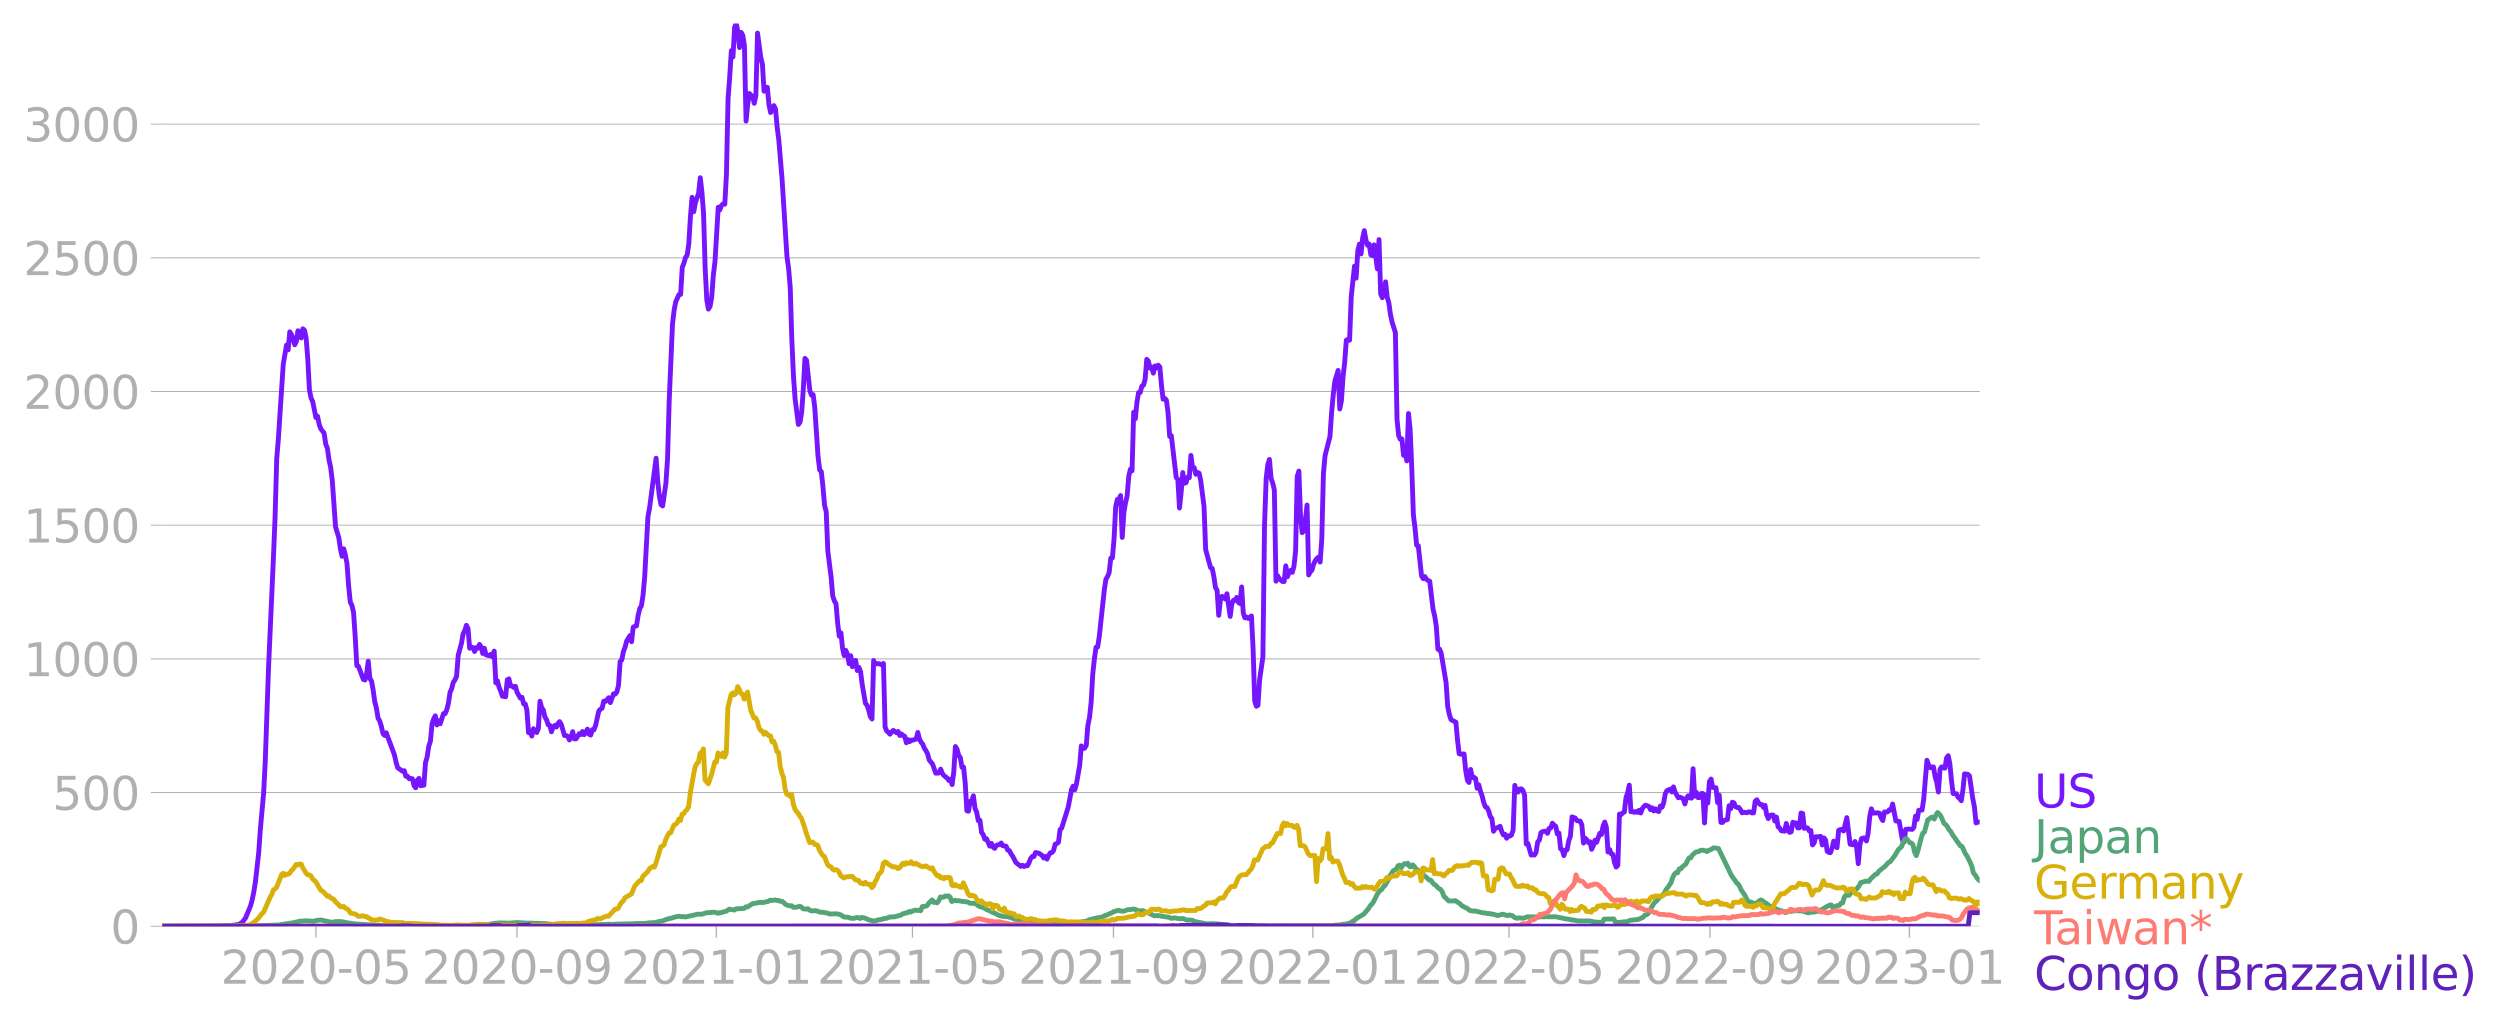 <svg xmlns="http://www.w3.org/2000/svg" xmlns:xlink="http://www.w3.org/1999/xlink" width="1023.462" height="418.75" viewBox="0 0 767.596 314.063"><defs><style>*{stroke-linejoin:round;stroke-linecap:butt}</style></defs><g id="figure_1"><path id="patch_1" d="M0 314.063h767.596V0H0v314.063z" style="fill:none"/><g id="axes_1"><path id="patch_2" d="M49.83 284.4h558V7.2h-558v277.2z" style="fill:none"/><g id="matplotlib.axis_1"><g id="xtick_1"><g id="line2d_1"><defs><path id="m326d6994f8" d="M0 0v3.5" style="stroke:#b0b0b0;stroke-width:.4"/></defs><use xlink:href="#m326d6994f8" x="96.999" y="284.4" style="fill:#b0b0b0;stroke:#b0b0b0;stroke-width:.4"/></g><g id="text_1" style="fill:#b0b0b0" transform="matrix(.14 0 0 -.14 67.751 302.038)"><defs><path id="DejaVuSans-32" d="M1228 531h2203V0H469v531q359 372 979 998 621 627 780 809 303 340 423 576 121 236 121 464 0 372-261 606-261 235-680 235-297 0-627-103-329-103-704-313v638q381 153 712 231 332 78 607 78 725 0 1156-363 431-362 431-968 0-288-108-546-107-257-392-607-78-91-497-524-418-433-1181-1211z" transform="scale(.016)"/><path id="DejaVuSans-30" d="M2034 4250q-487 0-733-480-245-479-245-1442 0-959 245-1439 246-480 733-480 491 0 736 480 246 480 246 1439 0 963-246 1442-245 480-736 480zm0 500q785 0 1199-621 414-620 414-1801 0-1178-414-1799Q2819-91 2034-91q-784 0-1198 620-414 621-414 1799 0 1181 414 1801 414 621 1198 621z" transform="scale(.016)"/><path id="DejaVuSans-2d" d="M313 2009h1684v-512H313v512z" transform="scale(.016)"/><path id="DejaVuSans-35" d="M691 4666h2478v-532H1269V2991q137 47 274 70 138 23 276 23 781 0 1237-428 457-428 457-1159 0-753-469-1171Q2575-91 1722-91q-294 0-599 50Q819 9 494 109v635q281-153 581-228t634-75q541 0 856 284 316 284 316 772 0 487-316 771-315 285-856 285-253 0-505-56-251-56-513-175v2344z" transform="scale(.016)"/></defs><use xlink:href="#DejaVuSans-32"/><use xlink:href="#DejaVuSans-30" x="63.623"/><use xlink:href="#DejaVuSans-32" x="127.246"/><use xlink:href="#DejaVuSans-30" x="190.869"/><use xlink:href="#DejaVuSans-2d" x="254.492"/><use xlink:href="#DejaVuSans-30" x="290.576"/><use xlink:href="#DejaVuSans-35" x="354.199"/></g></g><g id="xtick_2"><use xlink:href="#m326d6994f8" id="line2d_2" x="158.72" y="284.4" style="fill:#b0b0b0;stroke:#b0b0b0;stroke-width:.4"/><g id="text_2" style="fill:#b0b0b0" transform="matrix(.14 0 0 -.14 129.472 302.038)"><defs><path id="DejaVuSans-39" d="M703 97v575q238-113 481-172 244-59 479-59 625 0 954 420 330 420 377 1277-181-269-460-413-278-144-615-144-700 0-1108 423-408 424-408 1159 0 718 425 1152 425 435 1131 435 810 0 1236-621 427-620 427-1801 0-1103-524-1761Q2575-91 1691-91q-238 0-482 47Q966 3 703 97zm1256 1978q425 0 673 290 249 291 249 798 0 503-249 795-248 292-673 292t-673-292q-248-292-248-795 0-507 248-798 248-290 673-290z" transform="scale(.016)"/></defs><use xlink:href="#DejaVuSans-32"/><use xlink:href="#DejaVuSans-30" x="63.623"/><use xlink:href="#DejaVuSans-32" x="127.246"/><use xlink:href="#DejaVuSans-30" x="190.869"/><use xlink:href="#DejaVuSans-2d" x="254.492"/><use xlink:href="#DejaVuSans-30" x="290.576"/><use xlink:href="#DejaVuSans-39" x="354.199"/></g></g><g id="xtick_3"><use xlink:href="#m326d6994f8" id="line2d_3" x="219.94" y="284.4" style="fill:#b0b0b0;stroke:#b0b0b0;stroke-width:.4"/><g id="text_3" style="fill:#b0b0b0" transform="matrix(.14 0 0 -.14 190.692 302.038)"><defs><path id="DejaVuSans-31" d="M794 531h1031v3560L703 3866v575l1116 225h631V531h1031V0H794v531z" transform="scale(.016)"/></defs><use xlink:href="#DejaVuSans-32"/><use xlink:href="#DejaVuSans-30" x="63.623"/><use xlink:href="#DejaVuSans-32" x="127.246"/><use xlink:href="#DejaVuSans-31" x="190.869"/><use xlink:href="#DejaVuSans-2d" x="254.492"/><use xlink:href="#DejaVuSans-30" x="290.576"/><use xlink:href="#DejaVuSans-31" x="354.199"/></g></g><g id="xtick_4"><use xlink:href="#m326d6994f8" id="line2d_4" x="280.156" y="284.4" style="fill:#b0b0b0;stroke:#b0b0b0;stroke-width:.4"/><g id="text_4" style="fill:#b0b0b0" transform="matrix(.14 0 0 -.14 250.908 302.038)"><use xlink:href="#DejaVuSans-32"/><use xlink:href="#DejaVuSans-30" x="63.623"/><use xlink:href="#DejaVuSans-32" x="127.246"/><use xlink:href="#DejaVuSans-31" x="190.869"/><use xlink:href="#DejaVuSans-2d" x="254.492"/><use xlink:href="#DejaVuSans-30" x="290.576"/><use xlink:href="#DejaVuSans-35" x="354.199"/></g></g><g id="xtick_5"><use xlink:href="#m326d6994f8" id="line2d_5" x="341.877" y="284.4" style="fill:#b0b0b0;stroke:#b0b0b0;stroke-width:.4"/><g id="text_5" style="fill:#b0b0b0" transform="matrix(.14 0 0 -.14 312.629 302.038)"><use xlink:href="#DejaVuSans-32"/><use xlink:href="#DejaVuSans-30" x="63.623"/><use xlink:href="#DejaVuSans-32" x="127.246"/><use xlink:href="#DejaVuSans-31" x="190.869"/><use xlink:href="#DejaVuSans-2d" x="254.492"/><use xlink:href="#DejaVuSans-30" x="290.576"/><use xlink:href="#DejaVuSans-39" x="354.199"/></g></g><g id="xtick_6"><use xlink:href="#m326d6994f8" id="line2d_6" x="403.096" y="284.4" style="fill:#b0b0b0;stroke:#b0b0b0;stroke-width:.4"/><g id="text_6" style="fill:#b0b0b0" transform="matrix(.14 0 0 -.14 373.848 302.038)"><use xlink:href="#DejaVuSans-32"/><use xlink:href="#DejaVuSans-30" x="63.623"/><use xlink:href="#DejaVuSans-32" x="127.246"/><use xlink:href="#DejaVuSans-32" x="190.869"/><use xlink:href="#DejaVuSans-2d" x="254.492"/><use xlink:href="#DejaVuSans-30" x="290.576"/><use xlink:href="#DejaVuSans-31" x="354.199"/></g></g><g id="xtick_7"><use xlink:href="#m326d6994f8" id="line2d_7" x="463.312" y="284.4" style="fill:#b0b0b0;stroke:#b0b0b0;stroke-width:.4"/><g id="text_7" style="fill:#b0b0b0" transform="matrix(.14 0 0 -.14 434.064 302.038)"><use xlink:href="#DejaVuSans-32"/><use xlink:href="#DejaVuSans-30" x="63.623"/><use xlink:href="#DejaVuSans-32" x="127.246"/><use xlink:href="#DejaVuSans-32" x="190.869"/><use xlink:href="#DejaVuSans-2d" x="254.492"/><use xlink:href="#DejaVuSans-30" x="290.576"/><use xlink:href="#DejaVuSans-35" x="354.199"/></g></g><g id="xtick_8"><use xlink:href="#m326d6994f8" id="line2d_8" x="525.033" y="284.4" style="fill:#b0b0b0;stroke:#b0b0b0;stroke-width:.4"/><g id="text_8" style="fill:#b0b0b0" transform="matrix(.14 0 0 -.14 495.785 302.038)"><use xlink:href="#DejaVuSans-32"/><use xlink:href="#DejaVuSans-30" x="63.623"/><use xlink:href="#DejaVuSans-32" x="127.246"/><use xlink:href="#DejaVuSans-32" x="190.869"/><use xlink:href="#DejaVuSans-2d" x="254.492"/><use xlink:href="#DejaVuSans-30" x="290.576"/><use xlink:href="#DejaVuSans-39" x="354.199"/></g></g><g id="xtick_9"><use xlink:href="#m326d6994f8" id="line2d_9" x="586.253" y="284.4" style="fill:#b0b0b0;stroke:#b0b0b0;stroke-width:.4"/><g id="text_9" style="fill:#b0b0b0" transform="matrix(.14 0 0 -.14 557.005 302.038)"><defs><path id="DejaVuSans-33" d="M2597 2516q453-97 707-404 255-306 255-756 0-690-475-1069Q2609-91 1734-91q-293 0-604 58T488 141v609q262-153 574-231 313-78 654-78 593 0 904 234t311 681q0 413-289 645-289 233-804 233h-544v519h569q465 0 712 186t247 536q0 359-255 551-254 193-729 193-260 0-557-57-297-56-653-174v562q360 100 674 150t592 50q719 0 1137-327 419-326 419-882 0-388-222-655t-631-370z" transform="scale(.016)"/></defs><use xlink:href="#DejaVuSans-32"/><use xlink:href="#DejaVuSans-30" x="63.623"/><use xlink:href="#DejaVuSans-32" x="127.246"/><use xlink:href="#DejaVuSans-33" x="190.869"/><use xlink:href="#DejaVuSans-2d" x="254.492"/><use xlink:href="#DejaVuSans-30" x="290.576"/><use xlink:href="#DejaVuSans-31" x="354.199"/></g></g></g><g id="matplotlib.axis_2"><g id="ytick_1"><path id="line2d_10" d="M49.83 284.4h558" clip-path="url(#pb4e990f65f)" style="fill:none;stroke:#b0b0b0;stroke-width:.3;stroke-linecap:square"/><g id="line2d_11"><defs><path id="m96d79e9e21" d="M0 0h-3.5" style="stroke:#b0b0b0;stroke-width:.3"/></defs><use xlink:href="#m96d79e9e21" x="49.83" y="284.4" style="fill:#b0b0b0;stroke:#b0b0b0;stroke-width:.3"/></g><use xlink:href="#DejaVuSans-30" id="text_10" style="fill:#b0b0b0" transform="matrix(.14 0 0 -.14 33.922 289.719)"/></g><g id="ytick_2"><path id="line2d_12" d="M49.83 243.352h558" clip-path="url(#pb4e990f65f)" style="fill:none;stroke:#b0b0b0;stroke-width:.3;stroke-linecap:square"/><use xlink:href="#m96d79e9e21" id="line2d_13" x="49.83" y="243.352" style="fill:#b0b0b0;stroke:#b0b0b0;stroke-width:.3"/><g id="text_11" style="fill:#b0b0b0" transform="matrix(.14 0 0 -.14 16.108 248.671)"><use xlink:href="#DejaVuSans-35"/><use xlink:href="#DejaVuSans-30" x="63.623"/><use xlink:href="#DejaVuSans-30" x="127.246"/></g></g><g id="ytick_3"><path id="line2d_14" d="M49.83 202.305h558" clip-path="url(#pb4e990f65f)" style="fill:none;stroke:#b0b0b0;stroke-width:.3;stroke-linecap:square"/><use xlink:href="#m96d79e9e21" id="line2d_15" x="49.83" y="202.305" style="fill:#b0b0b0;stroke:#b0b0b0;stroke-width:.3"/><g id="text_12" style="fill:#b0b0b0" transform="matrix(.14 0 0 -.14 7.2 207.624)"><use xlink:href="#DejaVuSans-31"/><use xlink:href="#DejaVuSans-30" x="63.623"/><use xlink:href="#DejaVuSans-30" x="127.246"/><use xlink:href="#DejaVuSans-30" x="190.869"/></g></g><g id="ytick_4"><path id="line2d_16" d="M49.83 161.257h558" clip-path="url(#pb4e990f65f)" style="fill:none;stroke:#b0b0b0;stroke-width:.3;stroke-linecap:square"/><use xlink:href="#m96d79e9e21" id="line2d_17" x="49.83" y="161.257" style="fill:#b0b0b0;stroke:#b0b0b0;stroke-width:.3"/><g id="text_13" style="fill:#b0b0b0" transform="matrix(.14 0 0 -.14 7.2 166.576)"><use xlink:href="#DejaVuSans-31"/><use xlink:href="#DejaVuSans-35" x="63.623"/><use xlink:href="#DejaVuSans-30" x="127.246"/><use xlink:href="#DejaVuSans-30" x="190.869"/></g></g><g id="ytick_5"><path id="line2d_18" d="M49.83 120.21h558" clip-path="url(#pb4e990f65f)" style="fill:none;stroke:#b0b0b0;stroke-width:.3;stroke-linecap:square"/><use xlink:href="#m96d79e9e21" id="line2d_19" x="49.83" y="120.21" style="fill:#b0b0b0;stroke:#b0b0b0;stroke-width:.3"/><g id="text_14" style="fill:#b0b0b0" transform="matrix(.14 0 0 -.14 7.2 125.529)"><use xlink:href="#DejaVuSans-32"/><use xlink:href="#DejaVuSans-30" x="63.623"/><use xlink:href="#DejaVuSans-30" x="127.246"/><use xlink:href="#DejaVuSans-30" x="190.869"/></g></g><g id="ytick_6"><path id="line2d_20" d="M49.83 79.162h558" clip-path="url(#pb4e990f65f)" style="fill:none;stroke:#b0b0b0;stroke-width:.3;stroke-linecap:square"/><use xlink:href="#m96d79e9e21" id="line2d_21" x="49.83" y="79.162" style="fill:#b0b0b0;stroke:#b0b0b0;stroke-width:.3"/><g id="text_15" style="fill:#b0b0b0" transform="matrix(.14 0 0 -.14 7.2 84.481)"><use xlink:href="#DejaVuSans-32"/><use xlink:href="#DejaVuSans-35" x="63.623"/><use xlink:href="#DejaVuSans-30" x="127.246"/><use xlink:href="#DejaVuSans-30" x="190.869"/></g></g><g id="ytick_7"><path id="line2d_22" d="M49.83 38.115h558" clip-path="url(#pb4e990f65f)" style="fill:none;stroke:#b0b0b0;stroke-width:.3;stroke-linecap:square"/><use xlink:href="#m96d79e9e21" id="line2d_23" x="49.83" y="38.115" style="fill:#b0b0b0;stroke:#b0b0b0;stroke-width:.3"/><g id="text_16" style="fill:#b0b0b0" transform="matrix(.14 0 0 -.14 7.2 43.434)"><use xlink:href="#DejaVuSans-33"/><use xlink:href="#DejaVuSans-30" x="63.623"/><use xlink:href="#DejaVuSans-30" x="127.246"/><use xlink:href="#DejaVuSans-30" x="190.869"/></g></g></g><path id="line2d_24" d="m49.83 284.4 17.563-.082 2.509-.153 1.004-.011 1.003-.118 1.506-.21 1.003-.67 1.004-1.371 1.505-3.636.502-1.876.502-2.416.502-3.202 1.003-8.925.502-7.154 1.004-11.106.501-9.805 1.004-28.698 1.505-33.776.502-12.385.502-17.908.502-6.04 1.505-23.045 1.004-5.853.501 1.466.502-5.535.502.81.502 1.29.502 1.876.501-.986.502-3.33.502.352.502 1.864.502-2.803.501.47.502 2.392.502 6.485.502 9.371.502 2.545.501 1.067L97 128.22l.502-.399.502 2.498.501 1.36 1.004 1.302.502 3.366.502 1.279.501 3.541.502 2.346.502 4.034 1.004 14.238 1.003 3.32.502 3.54.502 2.159.502-2.299.501 1.888.502 2.64.502 6.872.502 4.925.502 1.056.501 2.123.502 7.294.502 9.066.502.211 1.505 4.034.502.176.502-1.958.502-3.812.501 5.313.502.786.502 2.803.502 3.612.502 1.888.501 3.108.502.821.502 1.665.502 2.229.502.563.501-.81 2.51 6.779.501 2.264.502 1.688 1.505 1.08.502-.165.502 1.7h.502l.502.751.501-.082.502.117.502 2.135.502.621.502-2.322.501-.563.502 2.252 1.004-.152.502-6.978.501-1.654.502-3.39.502-1.465.502-5.372.502-1.536.501-.915.502 2.803.502-1.29.502.915 1.003-3.108.502.012.502-1.185.502-1.958.502-3.401.501-1.126.502-1.959.502-.692.502-1.16.502-6.463 1.003-3.683.502-2.873.502-.973.502-1.654.501 1.02.502 6.017.502-.387.502.223.502 1.172.501-1.208.502.212.502-1.185.502.786.502 2.005.501-1.606.502 2.028 1.004.247.502-.399.501.762.502-1.759.502 9.746.502-.61.502 2.006.501 1.149.502 1.548 1.004.176.501-5.184.502-.316.502 2.204.502-.011.502.457.501-.363.502 1.83 1.004 1.805.502-.27.501 2.018.502.047.502 1.9.502 6.895.502-.316.501 1.36.502-2.252 1.004 1.162.502-1.185.501-8.409.502 1.97.502.692.502 2.17.502.833.501 1.56.502.164.502 1.982.502-1.396.502-.551.501.504.502-1.126.502-.54.502.857 1.003 3.401h.502l.502.305.502 1.055.502-.938.501-1.607.502 2.217h.502l1.004-1.607.501.282.502-.927.502.95.502-.739.502-.95.501 1.572.502.246.502-1.653.502.035.502-1.372 1.003-4.445.502-.505.502-.328.502-2.146.501.094 1.004-1.126.502 1.478 1.003-2.698.502.094.502-.668.502-1.994.502-7.342.501-.469.502-2.568.502-1.326.502-1.911 1.003-1.677.502 1.864.502-4.456.502-.293.502-.094.501-3.202.502-2.123.502-.832.502-3.284.502-5.536 1.003-18.542.502-2.709 2.007-15.27.502 7.225.502 4.468.502 2.58.501.387 1.004-7.013.502-7.588.502-17.709 1.003-23.362.502-4.41.502-2.615 1.003-2.205.502-.07.502-8.28.502-1.29.502-1.747.501-.75.502-3.484.502-8.374.502-5.864.502 4.433.501-2.709 1.004-3.037.502-4.703.502 4.35.501 6.475.502 17.075.502 9.688.502 2.756.502-.868.501-2.815.502-6.79.502-4.175 1.004-16.63.501.774.502-1.373.502-.422.502.094.502-9.136.501-23.315.502-6.603.502-8.104.502 1.924.501-9.09.502-1.184.502 2.592.502 4.808.502-4.644.501.903.502 3.155.502 23.162.502-5.078.502-3.39.501.517.502.317.502 2.17.502-2.358.502-19.21 1.003 7.517.502 2.064.502 8.28.502-1.231.501.035.502 5.348.502 2.392.502-1.325.502-.797.501 1.067.502 5.524.502 3.87 1.004 12.021 1.505 23.831.502 3.636.502 5.899.501 16.16.502 11.19.502 6.977 1.004 7.717.501-.692.502-2.99.502-7.143.502-9.452.502.586 1.003 9.3.502 1.431.502-.2.502 3.941 1.003 15.012.502 4.152.502.55.502 4.54.501 5.828.502 1.912.502 12.185 1.004 7.87.501 5.852.502 1.513.502.844.502 5.97.502 4.01.501-1.02.502 4.68.502 2.287.502-1.584.502 1.138.501 2.955.502-2.45.502 3.365.502-1.525.502-.41.501 3.108.502-.962.502 1.267.502 3.929 1.003 5.864.502.563.502 1.524.502 1.97.502.716.501-17.944.502 1.056 1.004-.118 1.003.364.502-.399.502 19.515.502 1.22.502.41.501.575.502-.692.502-.48 1.004.727.501-.387.502 1.231.502-.47.502.493.502.212.501 1.993.502-.997.502.657.502-.469.502.024.501-.223.502-.094.502-2.064.502 1.97.502 1.032.501.551.502 1.279.502.762.502.985.502 1.9 1.003 1.208 1.004 2.815 1.003-.059.502-1.173.502 1.314.502.657 1.003.785.502.727.502-.41.502 1.654.502-3.882.501-7.8.502.833.502 1.877.502.68.501 2.99.502-.046.502 4.925.502 8.456.502.153.501-3.026.502-.246.502-1.466.502 3.928.502 1.056.501 2.662.502-.105.502 3.717.502.669.502 1.419.501-.176 1.004 2.287.502-.856.502 1.16.501.376.502-.868.502-.223.502-.035.502-.504.501.833 1.004.152.502 1.185.502.152.501 1.02.502.692 1.004 1.959 1.505 1.173.502-.329.502.376.502-.305.501.082.502-.95.502-1.29.502-.622.502.035.501-1.231 1.004.188 1.004.692.501.785.502-.469.502.81.502-1.162.502-.75.501-.094.502-.598.502-1.982.502-.188.502-.375.501-3.906.502-.48 2.007-6.462 1.004-5.313.502-1.09.502 1.113.501-1.747 1.004-5.794.502-5.922.502.809.501-.106.502-.856.502-6.157.502-2.44.502-4.644.501-8.784.502-4.597.502-3.518.502-.094.502-3.378 1.505-13.944.502-3.437.502-.844.501-1.208.502-4.445.502-.094.502-5.84.502-9.828.501-2.252.502-.082.502-1.137.502 12.853.502-7.6.501-3.06.502-2.03.502-6.086.502-2.158.502.48.501-17.978.502 2.005.502-5.03.502-3.027.502-.023.501-1.935.502-.317.502-1.818.502-6.098.502.575.501 2.099.502-.282.502 1.842.502-2.205.502.61.501-.845.502.551.502 5.724.502 4.175.502-.282.501.575.502 3.788.502 7.342.502-.235 1.505 12.83.502.61.502 8.785.502-4.703.501-6.193.502 3.296.502-.2.502-1.677.501.165.502-6.85.502 3.812.502-.047.502 2.017.501-.563.502.247.502 2.334 1.004 7.845.501 13.253 1.506 5.536.502.258.501 2.462.502 3.425.502.856.502 7.682.502-4.586.501-1.255.502.329.502.492.502-1.618 1.003 6.954.502-3.846.502-1.08.502.013.502-.904.501 1.49.502.375.502-5.101.502 8.021.502 1.466.501-.222.502.41 1.004-.762.502 9.968.501 16.161.502 1.607.502-.328.502-7.858 1.003-6.955.502-40.508.502-14.32.502-4.245.502-1.583.501 5.77.502 1.513.502 2.111.502 27.994.502-1.677.501.892 1.004.88.502.01.502-4.82.501 3.343.502-1.302.502-.645.502.599.502-1.865.501-4.703.502-22.905.502-1.606.502 13.78.502 5.125.501-.586.502-3.472.502-4.433.502 21.462.502-.962.501-.492.502-1.865.502-1.044.502-.68.502-.41.501 1.5.502-7.118.502-20.043.502-5.524 1.505-5.864.502-7.295.502-5.488.502-4.21 1.003-3.296.502 11.845.502-2.51.502-7.423.501-4.34.502-6.849.502-.281.502.27.502-13.335 1.003-9.382.502 3.67.502-8.326.502-2.1.501 2.98.502-4.903.502-2.228.502 2.908.502 1.583.501-.387.502 3.331.502.211.502-3.272 1.003 7.365.502-8.995.502 16.642.502 1.196.502-1.337.501-3.518.502 4.68.502 1.758.502 3.59.502 2.345 1.003 3.213.502 26.646.502 5.008.502 1.09.501-.105.502 5.02.502-.892.502 2.615.502-14.554.501 4.785.502 11.658.502 14.648.502 4.07.501 5.312.502.129 1.004 9.253.502.856.501-.656.502.856.502.363.502.223 1.003 8.526.502 2.076.502 3.143.502 7.154.502-.058.501 1.254 1.506 9.054.502 7.354.501 2.392.502 1.572 1.506.832.501 5.536.502 4.116.502.176.502-.105.502.012.501 5.101.502 2.932.502.716.502-4 .502 2.51.501-.117.502.352.502 3.037.502-1.055.502 2.005.501 1.337.502 2.064.502 1.349.502.223.502 1.02.501 1.712.502.68.502 3.86.502-.822 1.003-.41.502-.282.502 1.548.502 1.067.502-.175.501 1.22.502-.751.502.105.502-.375.502-1.536.501-13.675.502 1.501.502.563.502-.927.502-.082.501.528.502 1.42.502 15 .502-.153 1.003 3.542.502-.083.502.083.502-.798.502-3.237.501-.516.502-2.322.502-.34 1.004-.13.501.658.502-1.502.502-.117.502-1.466.502.563.501.352.502 2.369.502-.27.502 4.832.502.305.501 1.783.502-1.607.502-.2.502-2.767.502-1.337.501-5.97 1.004.387.502.786 1.003.13.502 1.137.502 5.606.502-1.501.502.492.501.868.502-.282.502 2.334.502-1.079.502-1.712.501.657 1.004-2.78.502.376.502-2.64.501-1.184.502 1.595.502 7.588.502-.739.502 1.302.501.164.502 2.557.502 1.349.502-.516.502-15.762.501.152.502-.516.502-.282.502-4.433.502-1.384.501-2.415.502 8.15.502-.105.502.316.502-.258.501.27.502-.657.502.833.502-1.372.501-.669.502-.363 1.004.399.502.985.501-.563.502.973.502-.656.502.598.502.222.501-1.688.502.387.502-1.372.502-2.757.502-.973 1.003-.47.502.845.502-1.536.502 1.607 1.003 1.724.502-.164.502.175.502.376.501 1.513.502-1.806.502-.692.502.598.502.14.501-9.042.502 8.42.502-1.172.502 1.607.502-.024.501-1.243.502.024.502 9.018.502-8.573.502 2.463.501-6.58.502-.773.502 2.568 1.004.106.501 4.527.502-2.276.502 8.35.502.06.502-.646 1.003-.246.502-4.234.502.903.502-2.005.501.2.502 1.172.502.27.502-.024.502.716.501.926.502-.187 1.004.152.502-.27.501.059.502.281.502-.035.502-3.577.502-.422.501.903.502.551h.502l.502.868.502-.621.501 2.873.502 1.196.502-.938.502-.188.502.07.501 1.83.502-1.231.502 3.002.502.387.502.81 1.003.117.502-2.37.502 2.03.502.703.501-.164.502-2.932.502.223.502-.012.502 1.501.501.024.502-4.574.502.14.502 4.563.502-.153.501.035.502.904.502-.118.502 4.422.502-.598.501-1.912.502.035 1.004-.14.502 2.626.501-2.158.502.61.502 3.507.502.328.502.07.501-1.407.502-2.122.502 1.254.502.751.502-5.324.501-.212.502-.082.502.505 1.004-4.105 1.003 8.15 1.004.2.502-1.02.501 1.806.502 4.996.502-5.84.502-1.853.502-.188.501.023.502.892.502-2.264.502-5.207.501-2.404.502 1.325 1.506-.094.501.117.502 1.431.502.833.502-2.65.502.058.501-.105.502-.634.502.118.502-1.877 1.003 5.207 1.004.118 1.004 5.688.501.645.502-3.859 1.004-.105 1.003.093.502-.598.502-3.46.502 1.02.502-2.814 1.003-.07.502-3.237 1.004-12.056.501 1.395.502.903.502-.258.502.024.502 2.99.501 1.748.502 2.932.502-7.013.502-.692.502.328.501.047.502-3.143.502-.657.502 2.475.502 5.148.501 3.976 1.004.082.502 1.044.502.399.501.703.502-3.342.502-4.914 1.004.152.501.458 1.004 6.896.502 2.58.502 4.972.501-.234.502-.07.502.175h0" clip-path="url(#pb4e990f65f)" style="fill:none;stroke:#7516fd;stroke-width:1.5;stroke-linecap:square"/><path id="line2d_25" d="m49.83 284.4 21.577-.094 2.51-.14 2.508.07 2.008.012 7.025-.235 3.01-.457 1.506-.235 1.505-.317.502-.164 2.007-.117 2.51.152.501-.234 1.505-.176 2.51.551 1.003.176 1.004-.211 1.505-.035 1.004.152 1.003.223 2.51.364 9.533.574 2.51-.035.501-.176 2.007.035 1.004-.047.502.223 2.007.035 3.01.06 2.51-.024 8.53-.082 1.506-.06 1.003.036 3.513-.246 2.509-.082 2.007-.364 1.004-.105 1.003-.06 2.51.083 2.508-.188 2.007.094 1.004.106 1.505-.047.502.094 1.004-.024 2.007.094.502-.012 1.003.13 1.004.093.502.082h1.003l2.008-.047 2.509-.011 1.003.082 4.516.14 1.004-.14 1.505.011.502.024.502-.094 1.505.035 1.004-.094 1.505.083.502-.118 6.022-.105.502-.094 2.509.023 1.003-.152 1.004-.106 1.003-.023 1.004-.176.502-.2 1.003-.128 1.506-.599 1.505-.34 1.004-.328 1.003-.188 1.004.164.502-.07.502.13 3.01-.658.502-.187 1.506.011 1.505-.457 2.509-.188 1.004.364.501-.235.502.036.502-.2 1.004-.246 1.003-.669.502.176h.502l.501.141.502-.375 2.51-.153.501-.469.502.059 1.505-.997 2.51-.47.501.142 2.007-.446.502-.352.502.106 1.003-.153.502.153.502-.035.502.293.502-.012.501.305.502.504.502.34 1.004.282.501-.082.502.492 1.004-.011 1.003-.294.502.2.502.55 1.004.142.501-.165.502.434.502.235.502.059.502-.13 1.003.153.502.293 1.004.082 1.505.258.502.258 2.007-.058.502.011 1.003.282 1.004.668 1.505.13.502.257 1.004.06 1.003-.259.502.047.502.235.502-.329 1.003.235 1.004.48 1.505.4 1.004-.141.502-.223 1.003-.118.502-.187 1.004-.164 1.003-.387 1.506-.07 1.003-.27 1.004-.27.502-.41.502-.06.501-.21.502-.012.502-.422.502.199.502-.34 1.003-.282.502.153.502-.106.502.153.501-1.279 1.004-.082.502-.258.502-.739 1.003-.961.502.786.502-.094.502.21.501-.597.502-1.208.502.105.502-.047.502-.363.501.129.502-.176.502.434.502 1.313 1.003-.387.502.2.502-.094 1.003.211 1.506.164.502.106.501.316 1.506.07.502.2.501.47.502.269 1.004.317.502.176.501.375 1.506.645.502.317.501.14 1.506.81.502.058.501.2.502-.012.502.117.502-.035 5.52 1.712 1.003-.023.502.187.502.047 1.003-.129.502.117 2.007-.164h.502l.502.188 2.509.211.502.13 1.003-.106 5.018-.223 2.51-.47.501-.011.502-.176.502-.328 3.01-.704.502.059 1.004-.458.502-.246.502-.094.501-.293 1.004-.422.502-.305 1.505-.446.502.211 1.004.094 1.505-.528.502.047 1.003-.223 1.004.258.502.293.502.047 1.003-.082.502.305.502.094 2.509 1.208 1.003-.094 3.513.551.502.258.502.036.501-.141 2.008.293.501-.082.502.07.502.27.502.13h1.003l.502.034 1.004.47 1.505.28 2.007.376 1.506-.058 1.505.082 3.01.316 2.51.2 1.505-.012 3.513.023 2.509.07 22.58-.081 1.004-.165 1.004-.011 1.505-.27.502.023 1.506-.445.501-.387.502-.223 1.004-.856 2.007-1.161 1.505-1.76.502-.867.502-.446.502-.762 1.003-1.982.502-.868.502-.551.502-.34.502-.81.501-.422 1.004-1.7.502-1.255 1.003-1.56 1.004-.54.502-1.008.502-.188.501.762.502-.797.502-.446.502.176.502-.293.501.985.502.13.502-.61.502.515.501.845.502.14.502.915.502-.129.502.258.501.821.502.293 1.004.997.502.047 1.003 1.302.502.2.502.62.502.435.501.281.502.68.502 1.373 1.505 1.49 1.506.01.502-.128 1.505 1.02.502.54 1.003.55.502.212 1.004.739 1.003.176.502-.059 2.51.598.501.012 1.004.223.501-.059.502.211h.502l1.505.434 1.506-.422 1.505.457.502-.222 1.004.222.501.47.502.246.502.094.502-.153.502.094 1.003.012 1.004-.41 3.512.07 1.004-.118.502.082 1.003-.093.502.082.502-.07.502.07 1.003-.07 2.51.492.501.152 1.506.188.501.176h.502l1.506.305h1.003l1.004.012 1.003-.024 1.004.082 1.004.235 2.509.2.501-1.068 3.011-.035.502 1.032 1.004.047 1.505-.188 1.004-.047 1.003-.434 1.506-.176 1.003-.105 1.505-.68.502-.646.502-.093.502-.34 1.003-1.912 1.004-1.595.502-.305 1.003-1.208.502-.328 1.004-1.02.502-1.08.501-.598 1.004-1.478.502-1.583.502-.961.501-.528.502.047.502-1.22.502-.012.502-.633 1.003-.786 1.004-1.935.502.024.501-.857 1.004-.914 1.004-.235.501-.317.502-.082 1.004.188.502.281.501-.433.502-.083 1.004-.656 1.505.2 4.015 8.35 1.003 1.348.502.821.502.375.502.798.501 1.09 1.004 1.49 1.004 1.876.501.27.502.035 1.004.61 1.003-.575.502-.433.502-.259.502.247.502.469.501.258 1.506 1.126.502.164.501.035.502.446 1.004.387 1.505.422.502.352.502-.34.502-.164.501.082 1.506-.141.502-.176.501.211 1.004.012 1.505.446.502.14.502-.164 1.505-.105.502-.165.502-.047 1.505-.75 1.004-.622 1.004-.516.501-.07.502.938.502-.164.502-.47 1.003-.199.502-.645.502-.105.502-1.806.502-.575.501.117.502-.093.502-.74.502-.234.502-.54.501-.105 1.004-1.196.502-1.02 1.505-.458 1.004.059.501-.716 1.506-1.43.502-.118.501-.785 2.008-1.642 1.003-1.115.502-.199 1.505-1.994 1.004-1.747 1.004-.903.501-1.396.502-.95.502-.129 1.004 1.243.501.106.502.563.502 2.31.502 1.009.502-1.525 1.003-3.882.502-1.5.502-.353 1.003-3.73.502-.28.502-.47.502-.094.502.61.501-1.22.502-.797.502.446.502.645 1.003 2.275.502.364.502.586.502.95.502.48.501.962 2.51 3.554.501.152 1.004 2.205.502.74 1.003 1.958.502 1.266.502 2.041.502.528.501.88.502.597.502.364h0" clip-path="url(#pb4e990f65f)" style="fill:none;stroke:#53a577;stroke-width:1.5;stroke-linecap:square"/><path id="line2d_26" d="m49.83 284.4 23.083-.094 1.003-.035 1.506-.047 1.505-.328 1.506-1.103 1.003-.997 1.004-1.313.502-.41 2.007-4.633.502-.81.501-1.407.502-.305.502-.527 1.505-3.894.502-.352.502.645.502-.399.501.036.502-.364.502-.81.502-.386 1.003-1.478.502.188.502-.282.502.047.502 1.173 1.003 1.583.502.516h.502l.502.364.501.926 1.004.892 1.004 1.77.501.786.502.282.502.434 1.004 1.126.501-.106.502.563 1.004.516.502.75 1.003.939.502.54 1.004-.071.501.516.502.211.502.375.502.868.502.176 1.003.153 1.004.738 1.505-.164.502.235.502-.012.502.399.501.211.502.375 1.004.153.502-.13.501.06.502-.306 1.506.458 1.003.363.502.024.502.328.502-.14 3.01.07 1.004.281.502-.058 1.003.011 1.506.047 3.512.235h1.004l2.007.082 1.004.164 3.512.082 1.506-.129 3.512.13 1.506-.2 1.505-.082.502-.094 2.007.223.502-.07 1.004.082 6.021.082.502.07 2.509-.164 5.018.14 5.018-.199 1.003-.281 2.51-.165 1.003.165.502-.118h1.505l2.007-.023 1.004-.117.502-.012 1.003-.516 1.506-.352.502-.07.501-.399 1.004.082 1.004-.48 1.003-.364.502.058 2.007-2.193h.502l.502-.293.502-1.044.501-.774.502-.34.502-1.044 2.007-1.15 1.004-2.427 1.505-1.689.502.012.502-1.325 1.505-1.43.502-.892 1.004-.692.501.211.502-1.231 1.506-5.032.501-.234.502-.41.502-1.63 1.004-1.96.501-.07 1.004-2.357.502-.258.502-.41.501-1.209.502.458.502-1.947.502-.152.502-.775.501-.48.502-.903.502-4.246 1.004-5.547.501-2.416.502-1.032.502-.446.502-2.709.502-.117.501-1.22.502 9.535 1.004 1.208 1.003-2.85 1.004-3.859h.502l.502-2.78 1.003 1.056.502-1.079.502 1.29.502-1.243.501-13.932 1.004-4.07.502-.48.501.62.502-.48.502-2.04.502.879.502 1.208.501.234.502 1.513 1.004-2.181 1.003 5.688 1.004 2.31.502-.035.502 1.009.501 1.947.502.844.502.235.502.996.502-.586 1.003.985.502.082.502 1.818.502-.188.501 1.232.502 1.97.502.2.502 4.456.502 1.9.501 1.407.502 3.507.502 1.618.502.153.502.493.501-.552.502 2.967.502 1.549 1.004 1.278.501.856.502.633 1.004 2.944.502 1.747 1.003 2.757.502-.141.502.023.502.669.501.047.502.305.502 1.524 1.004 1.525.501.305 1.004 2.592.502.445.502.141.501.715.502.305.502-.152.502.2.502.597.501 1.103 1.004.68.502-.34 2.007-.176 1.004 1.09 1.003.188.502.821.502-.011.502.316.501-.575.502.434.502.258.502-.082.502 1.056.501-.575.502-1.231.502-.75.502-1.479.502-.422.501-.574.502-2.393.502-.516.502.153.502.574 1.505.833.502-.035.502.129.501.398.502-.21 1.004-1.408.502.375.501-.55.502.222.502-.059.502-.48.502.633.501.117.502-.281 1.004.656 1.003.423.502-.07.502-.2 1.505.926.502-.328.502 1.102 1.004 1.372.501-.117.502.727.502-.187.502.48.502-.422.501.082.502-.129.502.247.502 2.205.502.164.501-.376.502.4.502.081.502.305.501.082.502-1.407 1.004 2.275.502 1.243.501.481.502-.21 1.004.316 1.003 1.689 1.004-.27.502.657.502.14.501.551.502-.351.502-.13.502.13.502 1.513.501-1.138h.502l.502.188.502 1.008.502.14.501.341.502-.797.502 1.254.502.024.502.234.501-.058.502.352.502-.082.502.797.502.094.501-.188.502.305.502.094.502.375.502.235h1.003l.502-.223.502.059.502.234.501-.012.502.364h1.004l.502.2.501-.094.502.105 1.506-.305 1.003-.105 1.004-.07.502.246 2.007.187.502.223 1.505-.035 2.509.047 1.004.164h1.003l.502.14 1.505-.257 1.004.07 1.004-.07 1.003-.364h2.007l1.004-.446.502.188.502-.14.501-.364 2.008-.094 2.007-.457h.502l1.003-.247.502-.563.502-.21.502.41h1.003l.502-.575.502-.152.502.14 1.003-1.079h1.004l.502.165.501-.235.502.047.502.563 1.004-.094h.501l1.004.34 1.505-.27h1.004l.502-.164.502.024.501-.188.502-.047.502.246 3.01-.011.502-.598h1.004l.502-.282.502-.469.501-.258.502-.692 1.004-.059h.502l.501-.234.502.551.502-.938 1.004-.845h1.003l.502-.774.502-1.032.502-.492.501-.821.502-.434h1.004l1.003-2.463.502-.68.502-.34.502-.118h1.003l1.004-1.208.502-.48.502-1.02.501-1.83h1.004l1.505-3.343 1.004-.82h1.004l.501-.857.502-.129 1.506-2.955h1.003l.502-2.404.502-.868.502.868.501-.669.502.551h1.004l.502.528.501.129.502-.668.502 1.137.502 5.125h1.003l.502.34 1.004 2.182.502.492h1.505l.502 8.022.502-7.095.501.797.502-.703.502-3.097h1.004l.501-4.656.502 7.682.502-.445.502 1.489.502-.258h1.003l.502.997 1.004 3.213.501.962.502 1.36h1.004l.502.599.501-.247.502.856.502.54h1.505l.502-.481.502.305.502-.352.502.282h1.505l.502.469.502.129 1.003-1.76.502-.656h1.004l.501-.422.502-.774.502.293.502-.27.502-.446 1.505-.082 1.004-1.348.501.21.502.446h1.004l.502-.305.501.833.502-.023.502-.282.502-.762 1.505.012.502 2.756.502-3.953.501.094.502.493h1.004l.502.14.501-3.319.502 4.328.502-.223.502.27h1.003l.502.41.502.223.502-.703.502-.258.501-.728h1.004l.502-.75.502-.504.501-.223.502.246.502-.188h1.004l1.003-.223.502.094.502-.574.502-.352 1.505-.012.502.317.502-.247.501.212.502 3.917h1.004l.502 4.198 1.003.352.502-.164.502-3.39h1.003l.502-3.096.502-.375.502.059 1.003 1.794h1.004l.502 1.114.502.75.501 1.197.502.739h1.506l.501-.352.502.258.502.117.502-.164.502.587h1.003l.502.563.502.035.502.668.501.375.502.153h1.004l.502.34.501.657.502.187.502 1.936.502.152.502-.973h.501l.502 1.43.502.27.502.786.502-1.536.501.55.502.974h1.004l.502.716.501-.634.502.481.502-.176h1.004l.501-.915.502-.375.502.387.502.2.502 1.02h1.003l.502.234.502-.88.502.095.501-.294.502-.832h1.004l.502-.305.501.81.502-.834 1.004.247h1.003l.502-.258.502.129.502.621.502-.293.501-.551 1.506-.07.502-.74.501.212.502-.434.502.187h1.004l.501-.258.502.74 1.004-.751 1.505.023.502.211.502-.997.501-.527.502.234.502-.469 2.007.094 1.506-.891h1.003l.502-.2 1.004-.023.501.457 1.506-.023.502.047 1.003.598.502-.364 1.505-.023.502.187.502-.07.502.528 1.003 1.724h1.004l1.004.55.501-.398.502.305.502-.68h1.004l.501-.223.502.235.502.715.502-.317.502.34h1.003l.502.446 1.004.235.501-1.326 1.506.024.502-.07.501-.657.502.223.502 1.454.502.281 1.505-.023.502.328.502-.563.502.141.501-.551h1.004l.502 1.055 1.505.106.502.27h1.004l.501-1.513 2.008-3.132h1.003l1.506-1.22.501-.55.502-.153h1.004l.502-.516.501-.75.502.07.502.316 1.004-.07h.501l.502.434 1.004 2.873.502-.997.501-.574h1.004l.502-.47 1.003-2.427.502 1.243.502.2h1.004l1.505.668.502.152 1.505-.023.502-.211.502.234.502.986.501-.012.502-.657h1.004l.502 1.126.501.434 1.004.188.502 1.266h1.003l.502.211.502-.305.502-.457.501.317 1.506-.012 1.003-.575.502-.164.502-1.231.502.281h1.003l.502-.375.502.586.502-.164.502.61.501-.516h1.004l.502 1.724 1.003.012.502-2.006.502.504h1.004l.501-2.92.502-1.759.502-.364.502 1.02.502-.304h1.003l.502-.446.502.446 1.003 1.36.502.235h1.004l1.003 2.087.502-.668.502.07.502.376h1.003l.502.574.502.364.502 1.173.502.222 1.003-.105h.502l1.004.328.501-.187 1.004.457h1.004l.501-.493.502.481 1.004.516.502 1.314.501-1.208h.502l.502.61h0" clip-path="url(#pb4e990f65f)" style="fill:none;stroke:#d8b009;stroke-width:1.5;stroke-linecap:square"/><path id="line2d_27" d="m49.83 284.4 240.863-.059 2.51-.457 1.003-.446 3.01-.316 3.011-1.009.502-.035 3.011.727 1.004.106.501.175 1.506-.105 1.505.422.502.024.502.199.502-.023.501.222 1.506-.164 1.003.106 1.004-.153 1.004.153 1.003.023h.502l1.004.164.501-.035 1.004.153 3.513.07 3.512.246 6.524-.281 1.003.152 1.506.082 1.003-.035 5.52.024 122.439-.07 1.003-.13 2.008-.058.501-.41 2.008-.106.501-.95.502-.223.502.07 1.004-.692 1.003-1.067.502.258.502-.399 1.003-.176 1.004-.938.502-.903.502-1.22 2.007-2.568.502-.47.501-.187.502 1.912.502-1.959 2.007-2.11.502-.833.502-2.475.502 1.325.501.493.502.012.502.187.502.505.502.691.501.352.502-.105.502-.41.502.093.502-.328 1.003.047 1.004.797.502.622.501.14.502 1.009.502.563.502.364 1.003 1.184.502.258h.502l.502-.117.502.152.501-.117.502.023.502.2.502-.317 1.003 1.044 1.506.657.502-.024.501.563.502.27.502-.094.502.164 1.003.551.502.094 1.004-.058.501.34.502.14.502.34.502-.081.502.363.501.2.502.07.502-.047 1.505.211.502-.094 2.007.493.502.27 2.007.433.502-.093.502.117 2.51-.024.5.176.503-.035 1.003-.2 2.51-.199.501.106 3.01-.082.503-.223 1.003.211 1.004.082.502-.129.501-.328.502.105 2.007-.363 2.51-.059.501-.293 1.004-.023.502.07.501-.106.502.036.502-.329.502.211 2.007-.223.502-.328h.502l.501-.223.502-.058.502.129.502.328.502-.328 2.509-.024.501-.739.502.024.502.293 1.004-.106 1.003-.222.502.093.502.247.502-.282.501-.129h1.004l1.004.024.501-.2.502.106 1.506.985.501-.153 1.004.317.502.082 2.509-.727 2.509.328.502.446.501.14.502.013.502.351.502.212h.502l.501.199.502-.07.502.14.502.317 1.003-.094.502.223.502-.012 1.505.282.502.105 1.004-.21.501.116.502-.129h2.007l.502-.34.502.141.502-.094.502.387.501-.187 1.004.117.502.54.502-.083.501.235.502-.375 1.004.046.502.047 1.003-.316.502.094.502-.106 1.003-.598 1.004-.352.502-.047.502-.34.501-.035 2.008.328.501-.047.502.235 1.506.07.501.047 1.004.258.502.047.502.317.501.54 1.004.21 1.004-.164.501-.305.502-.621.502-1.056 1.004-1.29.501-.387 1.004-.223 1.004.75.501-.034 1.004.293h0" clip-path="url(#pb4e990f65f)" style="fill:none;stroke:#fe7b74;stroke-width:1.5;stroke-linecap:square"/><path id="line2d_28" d="m49.83 284.4 72.76-.035 1.004-.082h2.51l.501.117 23.585-.023.502-.188 3.01.012.502.187 4.014.012h.502l.502-.281h2.51l.5-.141.503.281.501.141 191.186-.094.502-.023 1.003.094 3.513-.047.502-.082 1.505.046.502.024.502-.153 11.04-.105.5-.117 3.012.093.501.223 2.008.024.501-.141 4.517.047 1.003.094 4.015.058.501.059 1.004-.059 213.264.059.502-4.163h3.011" clip-path="url(#pb4e990f65f)" style="fill:none;stroke:#5e21b9;stroke-width:1.5;stroke-linecap:square"/><g id="text_17" style="fill:#7516fd" transform="matrix(.14 0 0 -.14 624.57 247.951)"><defs><path id="DejaVuSans-55" d="M556 4666h635V1831q0-750 271-1080 272-329 882-329 606 0 878 329 272 330 272 1080v2835h634V1753q0-912-452-1378Q3225-91 2344-91q-885 0-1337 466-451 466-451 1378v2913z" transform="scale(.016)"/><path id="DejaVuSans-53" d="M3425 4513v-616q-359 172-678 256-319 85-616 85-515 0-795-200t-280-569q0-310 186-468 186-157 705-254l381-78q706-135 1042-474t336-907q0-679-455-1029Q2797-91 1919-91q-331 0-705 75-373 75-773 222v650q384-215 753-325 369-109 725-109 540 0 834 212 294 213 294 607 0 343-211 537t-692 291l-385 75q-706 140-1022 440-315 300-315 835 0 619 436 975t1201 356q329 0 669-60 341-59 697-177z" transform="scale(.016)"/></defs><use xlink:href="#DejaVuSans-55"/><use xlink:href="#DejaVuSans-53" x="73.193"/></g><g id="text_18" style="fill:#53a577" transform="matrix(.14 0 0 -.14 624.57 261.951)"><defs><path id="DejaVuSans-4a" d="M628 4666h631V325q0-844-320-1225T-91-1281h-240v531h197q418 0 590 235 172 234 172 840v4341z" transform="scale(.016)"/><path id="DejaVuSans-61" d="M2194 1759q-697 0-966-159t-269-544q0-306 202-486 202-179 548-179 479 0 768 339t289 901v128h-572zm1147 238V0h-575v531q-197-318-491-470T1556-91q-537 0-855 302-317 302-317 808 0 590 395 890 396 300 1180 300h807v57q0 397-261 614t-733 217q-300 0-585-72-284-72-546-216v532q315 122 612 182 297 61 578 61 760 0 1135-394 375-393 375-1193z" transform="scale(.016)"/><path id="DejaVuSans-70" d="M1159 525v-1856H581v4831h578v-531q182 312 458 463 277 152 661 152 638 0 1036-506 399-506 399-1331T3314 415Q2916-91 2278-91q-384 0-661 152-276 152-458 464zm1957 1222q0 634-261 995t-717 361q-457 0-718-361t-261-995q0-634 261-995t718-361q456 0 717 361t261 995z" transform="scale(.016)"/><path id="DejaVuSans-6e" d="M3513 2113V0h-575v2094q0 497-194 743-194 247-581 247-466 0-735-297-269-296-269-809V0H581v3500h578v-544q207 316 486 472 280 156 646 156 603 0 912-373 310-373 310-1098z" transform="scale(.016)"/></defs><use xlink:href="#DejaVuSans-4a"/><use xlink:href="#DejaVuSans-61" x="29.492"/><use xlink:href="#DejaVuSans-70" x="90.771"/><use xlink:href="#DejaVuSans-61" x="154.248"/><use xlink:href="#DejaVuSans-6e" x="215.527"/></g><g id="text_19" style="fill:#d8b009" transform="matrix(.14 0 0 -.14 624.57 275.951)"><defs><path id="DejaVuSans-47" d="M3809 666v1253H2778v519h1656V434q-365-259-806-392-440-133-940-133-1094 0-1712 639-617 640-617 1780 0 1144 617 1783 618 639 1712 639 456 0 867-113 411-112 758-331v-672q-350 297-744 447t-828 150q-857 0-1287-478-429-478-429-1425 0-944 429-1422 430-478 1287-478 334 0 596 58 263 58 472 180z" transform="scale(.016)"/><path id="DejaVuSans-65" d="M3597 1894v-281H953q38-594 358-905t892-311q331 0 642 81t618 244V178Q3153 47 2828-22t-659-69q-838 0-1327 487-489 488-489 1320 0 859 464 1363 464 505 1252 505 706 0 1117-455 411-454 411-1235zm-575 169q-6 471-264 752-258 282-683 282-481 0-770-272t-333-766l2050 4z" transform="scale(.016)"/><path id="DejaVuSans-72" d="M2631 2963q-97 56-211 82-114 27-251 27-488 0-749-317t-261-911V0H581v3500h578v-544q182 319 472 473 291 155 707 155 59 0 131-8 72-7 159-23l3-590z" transform="scale(.016)"/><path id="DejaVuSans-6d" d="M3328 2828q216 388 516 572t706 184q547 0 844-383 297-382 297-1088V0h-578v2094q0 503-179 746-178 244-543 244-447 0-707-297-259-296-259-809V0h-578v2094q0 506-178 748t-550 242q-441 0-701-298-259-298-259-808V0H581v3500h578v-544q197 322 472 475t653 153q382 0 649-194 267-193 395-562z" transform="scale(.016)"/><path id="DejaVuSans-79" d="M2059-325q-243-625-475-815-231-191-618-191H506v481h338q237 0 368 113 132 112 291 531l103 262L191 3500h609L1894 763l1094 2737h609L2059-325z" transform="scale(.016)"/></defs><use xlink:href="#DejaVuSans-47"/><use xlink:href="#DejaVuSans-65" x="77.49"/><use xlink:href="#DejaVuSans-72" x="139.014"/><use xlink:href="#DejaVuSans-6d" x="178.377"/><use xlink:href="#DejaVuSans-61" x="275.789"/><use xlink:href="#DejaVuSans-6e" x="337.068"/><use xlink:href="#DejaVuSans-79" x="400.447"/></g><g id="text_20" style="fill:#fe7b74" transform="matrix(.14 0 0 -.14 624.57 289.951)"><defs><path id="DejaVuSans-54" d="M-19 4666h3947v-532H2272V0h-634v4134H-19v532z" transform="scale(.016)"/><path id="DejaVuSans-69" d="M603 3500h575V0H603v3500zm0 1363h575v-729H603v729z" transform="scale(.016)"/><path id="DejaVuSans-77" d="M269 3500h575l719-2731 715 2731h678l719-2731 716 2731h575L4050 0h-678l-753 2869L1863 0h-679L269 3500z" transform="scale(.016)"/><path id="DejaVuSans-2a" d="m3009 3897-1121-606 1121-610-181-306-1050 634V1831h-356v1178L372 2375l-181 306 1122 610-1122 606 181 309 1050-634v1178h356V3572l1050 634 181-309z" transform="scale(.016)"/></defs><use xlink:href="#DejaVuSans-54"/><use xlink:href="#DejaVuSans-61" x="44.584"/><use xlink:href="#DejaVuSans-69" x="105.863"/><use xlink:href="#DejaVuSans-77" x="133.646"/><use xlink:href="#DejaVuSans-61" x="215.434"/><use xlink:href="#DejaVuSans-6e" x="276.713"/><use xlink:href="#DejaVuSans-2a" x="340.092"/></g><g id="text_21" style="fill:#5e21b9" transform="matrix(.14 0 0 -.14 624.57 303.951)"><defs><path id="DejaVuSans-43" d="M4122 4306v-665q-319 297-680 443-361 147-767 147-800 0-1225-489t-425-1414q0-922 425-1411t1225-489q406 0 767 147t680 444V359q-331-225-702-338-370-112-782-112-1060 0-1670 648-609 649-609 1771 0 1125 609 1773 610 649 1670 649 418 0 788-111 371-111 696-333z" transform="scale(.016)"/><path id="DejaVuSans-6f" d="M1959 3097q-462 0-731-361t-269-989q0-628 267-989 268-361 733-361 460 0 728 362 269 363 269 988 0 622-269 986-268 364-728 364zm0 487q750 0 1178-488 429-487 429-1349 0-859-429-1349Q2709-91 1959-91q-753 0-1180 489-426 490-426 1349 0 862 426 1349 427 488 1180 488z" transform="scale(.016)"/><path id="DejaVuSans-67" d="M2906 1791q0 625-258 968-257 344-723 344-462 0-720-344-258-343-258-968 0-622 258-966t720-344q466 0 723 344 258 344 258 966zm575-1357q0-893-397-1329-396-436-1215-436-303 0-572 45t-522 139v559q253-137 500-202 247-66 503-66 566 0 847 295t281 892v285q-178-310-456-463T1784 0Q1141 0 747 490 353 981 353 1791q0 812 394 1302 394 491 1037 491 388 0 666-153t456-462v531h575V434z" transform="scale(.016)"/><path id="DejaVuSans-28" d="M1984 4856q-418-718-622-1422-203-703-203-1425 0-721 205-1429t620-1424h-500Q1016-109 783 600T550 2009q0 697 231 1403 232 707 703 1444h500z" transform="scale(.016)"/><path id="DejaVuSans-42" d="M1259 2228V519h1013q509 0 754 211 246 211 246 645 0 438-246 645-245 208-754 208H1259zm0 1919V2741h935q462 0 688 173 227 174 227 530 0 353-227 528-226 175-688 175h-935zm-631 519h1613q722 0 1112-300 391-300 391-853 0-429-200-682t-588-315q466-100 724-418 258-317 258-792 0-625-425-966Q3088 0 2303 0H628v4666z" transform="scale(.016)"/><path id="DejaVuSans-7a" d="M353 3500h2731v-525L922 459h2162V0H275v525l2163 2516H353v459z" transform="scale(.016)"/><path id="DejaVuSans-76" d="M191 3500h609L1894 563l1094 2937h609L2284 0h-781L191 3500z" transform="scale(.016)"/><path id="DejaVuSans-6c" d="M603 4863h575V0H603v4863z" transform="scale(.016)"/><path id="DejaVuSans-29" d="M513 4856h500q468-737 701-1444 233-706 233-1403 0-700-233-1409T1013-844H513q415 716 620 1424t205 1429q0 722-205 1425-205 704-620 1422z" transform="scale(.016)"/></defs><use xlink:href="#DejaVuSans-43"/><use xlink:href="#DejaVuSans-6f" x="69.824"/><use xlink:href="#DejaVuSans-6e" x="131.006"/><use xlink:href="#DejaVuSans-67" x="194.385"/><use xlink:href="#DejaVuSans-6f" x="257.861"/><use xlink:href="#DejaVuSans-20" x="319.043"/><use xlink:href="#DejaVuSans-28" x="350.83"/><use xlink:href="#DejaVuSans-42" x="389.844"/><use xlink:href="#DejaVuSans-72" x="458.447"/><use xlink:href="#DejaVuSans-61" x="499.561"/><use xlink:href="#DejaVuSans-7a" x="560.84"/><use xlink:href="#DejaVuSans-7a" x="613.33"/><use xlink:href="#DejaVuSans-61" x="665.82"/><use xlink:href="#DejaVuSans-76" x="727.1"/><use xlink:href="#DejaVuSans-69" x="786.279"/><use xlink:href="#DejaVuSans-6c" x="814.063"/><use xlink:href="#DejaVuSans-6c" x="841.846"/><use xlink:href="#DejaVuSans-65" x="869.629"/><use xlink:href="#DejaVuSans-29" x="931.152"/></g></g></g><defs><clipPath id="pb4e990f65f"><path d="M49.83 7.2h558v277.2h-558z"/></clipPath></defs></svg>